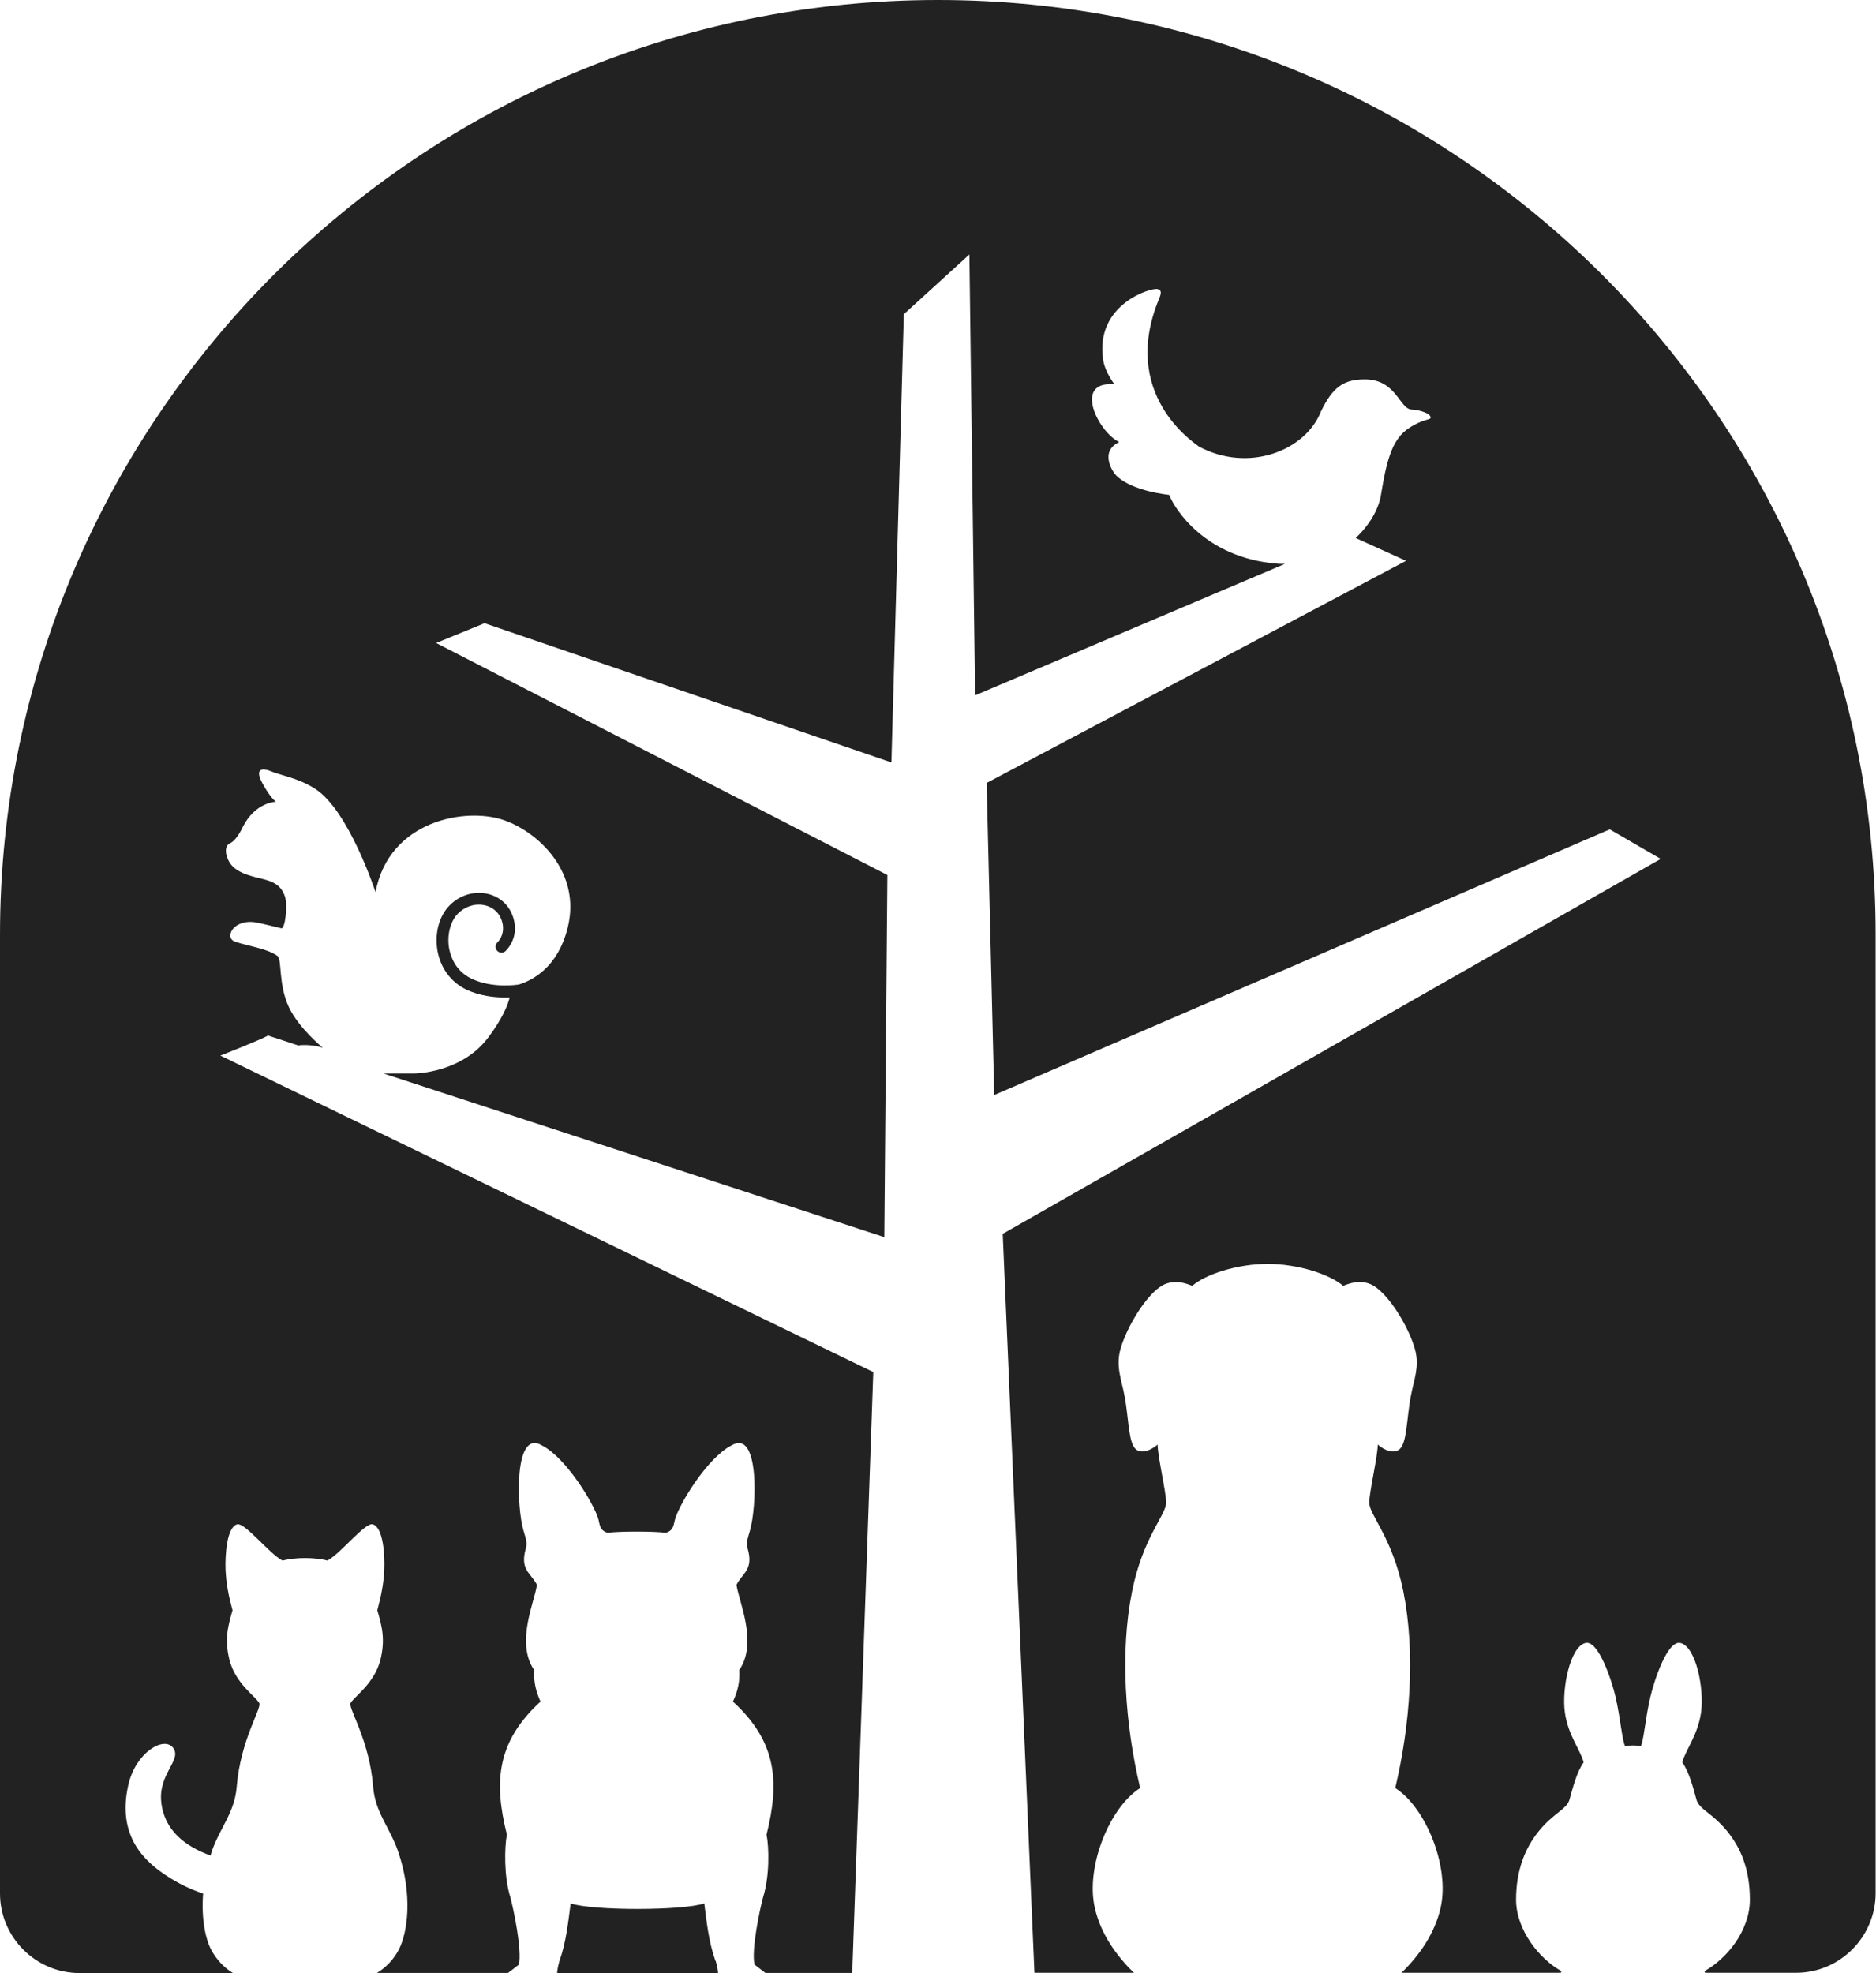 <?xml version="1.0" encoding="UTF-8"?>
<svg id="_レイヤー_1" data-name="レイヤー_1" xmlns="http://www.w3.org/2000/svg" version="1.1" viewBox="0 0 147.97 155.62">
  <!-- Generator: Adobe Illustrator 29.4.0, SVG Export Plug-In . SVG Version: 2.1.0 Build 152)  -->
  <defs>
    <style>
      .st0 {
        fill: #222;
      }
    </style>
  </defs>
  <path class="st0" d="M56.43,154.65c-.52-1.47-.69-3.01-.88-4.53-1.77.58-8.77.58-10.54,0-.2,1.52-.36,3.06-.88,4.53-.09.31-.17.65-.19.98h12.7c-.02-.33-.1-.66-.19-.98Z"/>
  <path class="st0" d="M73.98,0C33.12,0,0,33.01,0,73.73v75.6c0,3.46,2.82,6.28,6.27,6.28h12.1c-.7-.43-1.29-1.06-1.7-1.81-.47-.88-.8-2.48-.65-4.46-.98-.33-1.94-.78-2.92-1.43-1.53-1.02-3.92-2.97-2.98-7.13.59-2.59,2.8-3.86,3.52-2.95.76.97-1.17,2.03-.92,4.31.24,2.23,1.92,3.5,3.89,4.2.03-.11.06-.21.09-.32.65-1.88,1.81-3.06,1.97-5.11.3-3.69,1.99-6.2,1.78-6.59-.26-.5-1.88-1.54-2.35-3.4-.41-1.63-.12-2.67.24-3.92-.31-1.13-.5-2.1-.55-3.22-.04-1.06.08-3.33.91-3.56.61-.17,2.54,2.32,3.58,2.86.47-.12,1.1-.2,1.77-.2s1.31.07,1.77.2c1.04-.54,2.97-3.03,3.58-2.86.84.23.96,2.5.91,3.56-.05,1.13-.25,2.1-.55,3.22.36,1.24.65,2.29.24,3.92-.47,1.86-2.08,2.9-2.35,3.4-.2.39,1.49,2.9,1.78,6.59.16,2.05,1.33,3.23,1.97,5.11,1.18,3.43.75,6.44.04,7.77-.4.76-1,1.38-1.7,1.81h10.33c.31-.24.62-.46.86-.66.25-1.18-.43-4.4-.68-5.32-.51-1.62-.46-3.96-.27-4.93-1.06-4.22-.77-7.35,2.65-10.49-.38-.86-.54-1.56-.5-2.49-1.48-2.16.03-5.35.22-6.72-.49-.95-1.37-1.19-.87-2.89.14-.49-.07-.93-.19-1.38-.54-1.8-.78-8.09,1.46-6.72,1.9.97,4.12,4.62,4.45,5.83.11.41.09.87.73,1.06.78-.13,3.8-.13,4.58,0,.64-.19.61-.64.73-1.06.34-1.21,2.55-4.86,4.45-5.83,2.24-1.37,2,4.91,1.46,6.72-.12.45-.33.9-.19,1.38.5,1.7-.38,1.93-.87,2.89.19,1.36,1.7,4.56.22,6.72.05.93-.11,1.64-.5,2.49,3.43,3.14,3.71,6.28,2.65,10.49.2.97.25,3.3-.27,4.93-.25.92-.94,4.15-.68,5.32.25.2.56.43.86.66h6.85l1.66-47.39-51.5-24.96s3.09-1.2,3.76-1.58l2.38.78c1.01-.13,1.94.18,1.94.18,0,0-1.88-1.52-2.67-3.19-.87-1.86-.52-3.78-.92-4.06-.84-.58-2.2-.74-3.32-1.11-.89-.29-.18-1.8,1.59-1.53.44.07,2.04.47,2.04.47.31.1.52-1.8.3-2.49-.38-1.18-1.37-1.29-2.34-1.54-.97-.25-1.57-.55-1.93-1.01-.36-.46-.63-1.4-.07-1.66.56-.26,1.03-1.33,1.03-1.33.98-1.92,2.6-1.95,2.6-1.95,0,0-.4-.23-1.06-1.43-.85-1.55.51-1.03.51-1.03.96.41,2.25.56,3.62,1.43,2.67,1.69,4.78,8.16,4.78,8.16,1.06-5.67,7.14-6.73,10.15-5.67,2.7.95,6.08,4.11,5.01,8.46-.78,3.17-2.82,4.18-3.86,4.5-.05,0-2.06.34-3.74-.47-1.25-.6-1.63-1.73-1.75-2.35-.19-1.04.07-2.12.66-2.75.55-.57,1.32-.84,2.07-.7.62.11,1.11.5,1.35,1.05.49,1.15-.24,1.86-.27,1.89-.19.17-.2.47-.03.66.17.19.47.21.66.03.05-.05,1.26-1.17.5-2.94-.36-.85-1.11-1.43-2.04-1.6-1.06-.19-2.14.17-2.91.98-.81.85-1.15,2.21-.91,3.56.25,1.35,1.07,2.46,2.26,3.03,1.07.51,2.23.63,3.07.63.13,0,.25,0,.36,0-.16.64-.58,1.67-1.68,3.14-2.1,2.82-5.79,2.85-5.79,2.85h-2.49l39.51,12.91.24-28.56-35.59-18.3,3.82-1.56,32.09,10.98.98-35.35,5.17-4.71.45,34.77,24.44-10.37c-.23,0-.44.01-.67-.02-5.63-.47-8.04-4.32-8.46-5.42-1.24-.14-3.21-.57-4.17-1.52-.26-.25-1.38-1.88.23-2.65-1.59-.71-3.73-4.84-.38-4.55-.41-.57-.81-1.31-.89-1.94-.67-4.39,3.84-5.72,4.3-5.57.5.14.13.63-.15,1.44-2.59,7.34,3.42,10.92,3.39,10.97,3.92,2.11,8.44.34,9.65-2.78.93-1.92,1.8-2.49,3.37-2.51,2.59-.05,2.8,2.37,3.79,2.38.35,0,1.43.23,1.48.61.03.22-.36.09-1.31.61-.96.52-1.26,1.06-1.51,1.46-.72,1.33-.96,3.36-1.11,4.13-.21,1.13-.92,2.33-1.98,3.32l3.97,1.8-33.08,17.52.6,24.61,48.55-20.95,4.02,2.33-51.9,29.57,2.5,58.28h7.85c-1.42-1.37-2.64-3.13-3.09-5.13-.74-3.27,1.2-7.95,3.58-9.44-1.19-5.03-1.6-10.69-.64-15.5.85-4.27,2.69-6.04,2.69-7.01,0-.85-.67-3.63-.67-4.58-.3.25-.94.7-1.52.49-.7-.26-.71-1.71-.98-3.66-.23-1.65-.7-2.51-.55-3.79.18-1.6,2.21-5.26,3.78-5.75.79-.24,1.44-.03,2,.19,1.04-.91,3.55-1.73,5.95-1.73s4.91.83,5.95,1.73c.57-.22,1.22-.44,2-.19,1.57.49,3.6,4.15,3.78,5.75.15,1.29-.32,2.14-.55,3.79-.27,1.95-.28,3.4-.98,3.66-.58.21-1.22-.24-1.52-.49,0,.94-.67,3.73-.67,4.58,0,.97,1.83,2.74,2.69,7.01.96,4.81.55,10.48-.64,15.5,2.37,1.49,4.32,6.16,3.58,9.44-.45,2-1.67,3.76-3.09,5.13h12.57s.04-.09.05-.13c-1.74-.96-3.58-3.25-3.58-5.64s.76-4.16,1.84-5.46c1.14-1.38,2.15-1.67,2.37-2.42.26-.91.55-2.14,1.12-2.95-.28-1.03-1.23-2.13-1.48-3.93-.26-1.83.39-5.16,1.61-5.48,1.05-.28,2.11,3.06,2.39,4.26.38,1.66.53,3.53.76,3.89.16-.04.38-.07.61-.07s.45.03.61.07c.23-.37.37-2.23.76-3.89.28-1.21,1.34-4.54,2.39-4.26,1.23.32,1.87,3.65,1.61,5.48-.26,1.81-1.2,2.9-1.48,3.93.57.81.86,2.03,1.12,2.95.21.75,1.22,1.04,2.37,2.42,1.08,1.3,1.84,2.98,1.84,5.46s-1.85,4.68-3.58,5.64c.01.04.03.09.05.13h7.18c3.45,0,6.27-2.83,6.27-6.28v-75.6C147.97,33.01,114.84,0,73.98,0Z"/>
</svg>